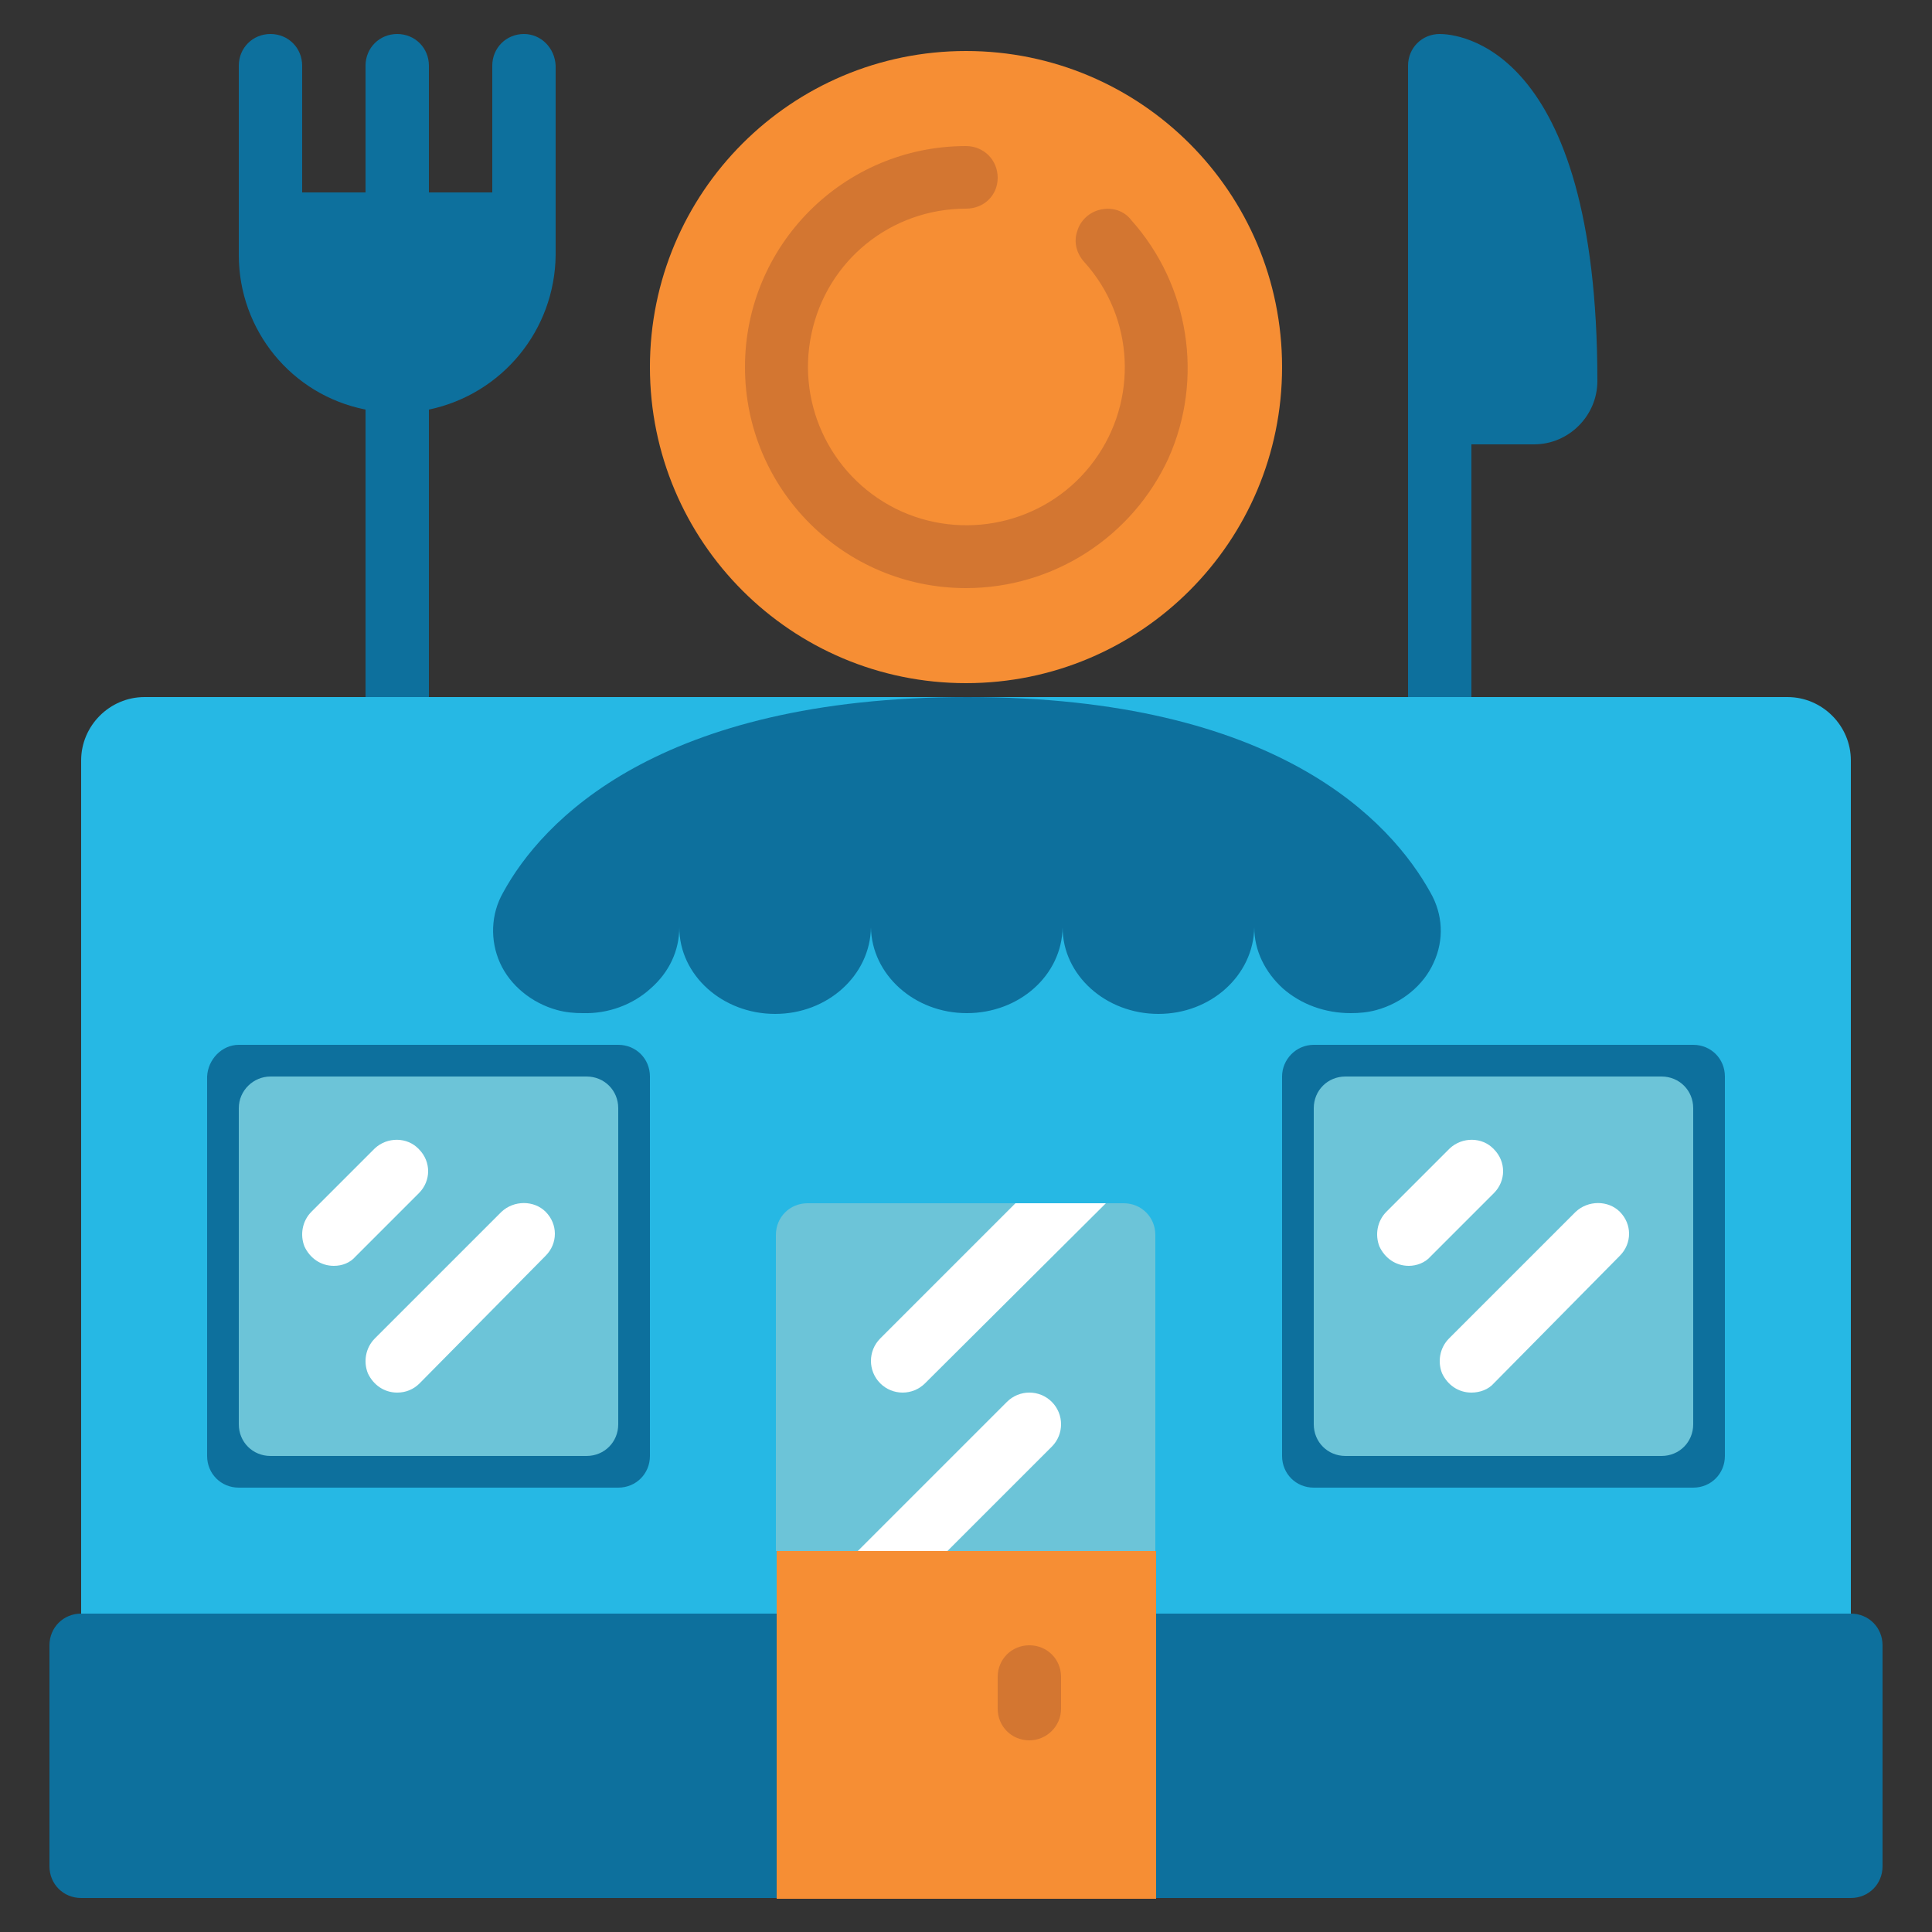 <?xml version="1.0" encoding="utf-8"?>
<!-- Generator: Adobe Illustrator 26.0.2, SVG Export Plug-In . SVG Version: 6.00 Build 0)  -->
<svg version="1.1" id="Layer_1" xmlns="http://www.w3.org/2000/svg" xmlns:xlink="http://www.w3.org/1999/xlink" x="0px" y="0px"
	 viewBox="0 0 250 250" style="enable-background:new 0 0 250 250;" xml:space="preserve">
<rect x="0" y="0" width="250" height="250" fill="#333333" stroke="none"/>
<style type="text/css">
	.st0{fill:#0D709D;}
	.st1{fill:#26B8E4;}
	.st2{fill:#F68E34;}
	.st3{fill:#6CC4D8;}
	.st4{fill:#D37631;}
	.st5{fill:#FFFFFF;}
</style>
<path class="st0" d="M186.3,4.4c-2.3,0-4.1,1.8-4.1,4.1v81.8c0,2.3,1.8,4.1,4.1,4.1s4.1-1.8,4.1-4.1V57.5h8.1c4.5,0,8.2-3.7,8.2-8.2
	C206.7,5.6,188.4,4.4,186.3,4.4z"/>
<path class="st0" d="M67.8,4.4c-2.3,0-4.1,1.8-4.1,4.1v16.4h-8.2V8.5c0-2.3-1.8-4.1-4.1-4.1s-4.1,1.8-4.1,4.1v16.4h-8.2V8.5
	c0-2.3-1.8-4.1-4.1-4.1s-4.1,1.8-4.1,4.1V33c0,9.7,6.8,18.1,16.4,20v37.2c0,2.3,1.8,4.1,4.1,4.1s4.1-1.8,4.1-4.1V53
	c9.5-2,16.3-10.3,16.4-20V8.5C71.8,6.2,70,4.4,67.8,4.4z"/>
<path class="st1" d="M149.5,208.8h90V98.4c0-4.5-3.7-8.2-8.2-8.2H18.7c-4.5,0-8.2,3.7-8.2,8.2v110.4h90"/>
<path class="st0" d="M149.5,208.8h90c2.3,0,4.1,1.8,4.1,4.1v28.6c0,2.3-1.8,4.1-4.1,4.1h-229c-2.3,0-4.1-1.8-4.1-4.1v-28.6
	c0-2.3,1.8-4.1,4.1-4.1h90"/>
<path class="st2" d="M100.5,200.7h49.1v45h-49.1V200.7z"/>
<path class="st3" d="M149.5,159.8v40.9h-49.1v-40.9c0-2.3,1.8-4.1,4.1-4.1h40.9C147.7,155.7,149.5,157.5,149.5,159.8z"/>
<path class="st0" d="M30.9,135.2H80c2.3,0,4.1,1.8,4.1,4.1v49.1c0,2.3-1.8,4.1-4.1,4.1H30.9c-2.3,0-4.1-1.8-4.1-4.1v-49.1
	C26.9,137.1,28.7,135.2,30.9,135.2z"/>
<path class="st3" d="M35,139.3h40.9c2.3,0,4.1,1.8,4.1,4.1v40.9c0,2.3-1.8,4.1-4.1,4.1H35c-2.3,0-4.1-1.8-4.1-4.1v-40.9
	C30.9,141.1,32.8,139.3,35,139.3z"/>
<path class="st0" d="M170,135.2h49.1c2.3,0,4.1,1.8,4.1,4.1v49.1c0,2.3-1.8,4.1-4.1,4.1H170c-2.3,0-4.1-1.8-4.1-4.1v-49.1
	C165.9,137.1,167.7,135.2,170,135.2z"/>
<path class="st3" d="M174.1,139.3H215c2.3,0,4.1,1.8,4.1,4.1v40.9c0,2.3-1.8,4.1-4.1,4.1h-40.9c-2.3,0-4.1-1.8-4.1-4.1v-40.9
	C170,141.1,171.8,139.3,174.1,139.3z"/>
<path class="st0" d="M185.1,115.5c1.6,2.8,1.8,6.1,0.4,9.1c-1.3,2.9-4.1,5.2-7.4,6.1c-1.1,0.3-2.2,0.4-3.3,0.4
	c-3.3,0-6.4-1.1-8.8-3.2c-2.3-2.1-3.7-4.9-3.7-7.9c-0.1,6.2-5.6,11.2-12.4,11.2c-6.8,0-12.4-5-12.4-11.2
	c-0.1,6.2-5.6,11.1-12.4,11.1c-6.8,0-12.3-5-12.4-11.1c-0.1,6.2-5.6,11.2-12.4,11.2c-6.8,0-12.4-5-12.4-11.2c0,3-1.3,5.8-3.7,7.9
	c-2.3,2.1-5.5,3.3-8.8,3.2c-1.1,0-2.2-0.1-3.3-0.4c-3.3-0.9-6.1-3.2-7.4-6.1c-1.3-2.9-1.2-6.3,0.4-9.1c5-9.2,20-25.3,60.1-25.3
	S180,106.3,185.1,115.5z"/>
<path class="st4" d="M133.2,225.2c-2.3,0-4.1-1.8-4.1-4.1V217c0-2.3,1.8-4.1,4.1-4.1s4.1,1.8,4.1,4.1v4.1
	C137.3,223.4,135.4,225.2,133.2,225.2z"/>
<g>
	<path class="st5" d="M182.3,163.8c-1.7,0-3.1-1-3.8-2.5c-0.6-1.5-0.3-3.3,0.9-4.5l8.2-8.2c1.6-1.5,4.2-1.5,5.7,0.1
		c1.6,1.6,1.6,4.1,0,5.7l-8.2,8.2C184.4,163.4,183.3,163.8,182.3,163.8z"/>
	<path class="st5" d="M190.4,180.2c-1.7,0-3.1-1-3.8-2.5c-0.6-1.5-0.3-3.3,0.9-4.5l16.4-16.4c1.6-1.5,4.2-1.5,5.7,0
		c1.6,1.6,1.6,4.1,0,5.7L193.3,179C192.6,179.8,191.5,180.2,190.4,180.2z"/>
	<path class="st5" d="M43.2,163.8c-1.7,0-3.1-1-3.8-2.5c-0.6-1.5-0.3-3.3,0.9-4.5l8.2-8.2c1.6-1.5,4.2-1.5,5.7,0.1
		c1.6,1.6,1.6,4.1,0,5.7l-8.2,8.2C45.3,163.4,44.3,163.8,43.2,163.8z"/>
	<path class="st5" d="M51.4,180.2c-1.7,0-3.1-1-3.8-2.5c-0.6-1.5-0.3-3.3,0.9-4.5l16.4-16.4c1.6-1.5,4.2-1.5,5.7,0
		c1.6,1.6,1.6,4.1,0,5.7L54.3,179C53.5,179.8,52.5,180.2,51.4,180.2z"/>
	<path class="st5" d="M143.1,155.7L119.7,179c-1.6,1.6-4.2,1.6-5.8,0c-1.6-1.6-1.6-4.2,0-5.8l17.5-17.5H143.1z"/>
	<path class="st5" d="M136.1,187.2l-13.5,13.5H111l19.3-19.3c1.6-1.6,4.2-1.6,5.8,0C137.7,183,137.7,185.6,136.1,187.2z"/>
</g>
<path class="st2" d="M165.9,47.5c0,22.6-18.3,40.9-40.9,40.9c-22.6,0-40.9-18.3-40.9-40.9S102.4,6.6,125,6.6
	C147.6,6.6,165.9,24.9,165.9,47.5z"/>
<path class="st4" d="M125,76.1c-15.8,0-28.6-12.8-28.6-28.6c0-15.8,12.8-28.6,28.6-28.6c2.3,0,4.1,1.8,4.1,4.1S127.3,27,125,27
	c-9.7,0-18,6.7-20,16.2c-2,9.4,2.8,19,11.7,23c8.8,3.9,19.2,1.2,24.9-6.6c5.7-7.8,5.2-18.5-1.3-25.7c-1-1.1-1.4-2.6-0.9-4
	c0.4-1.4,1.6-2.5,3.1-2.8c1.5-0.3,3,0.2,3.9,1.4c7.5,8.4,9.4,20.5,4.8,30.8C146.5,69.5,136.3,76.1,125,76.1z"/>
</svg>
